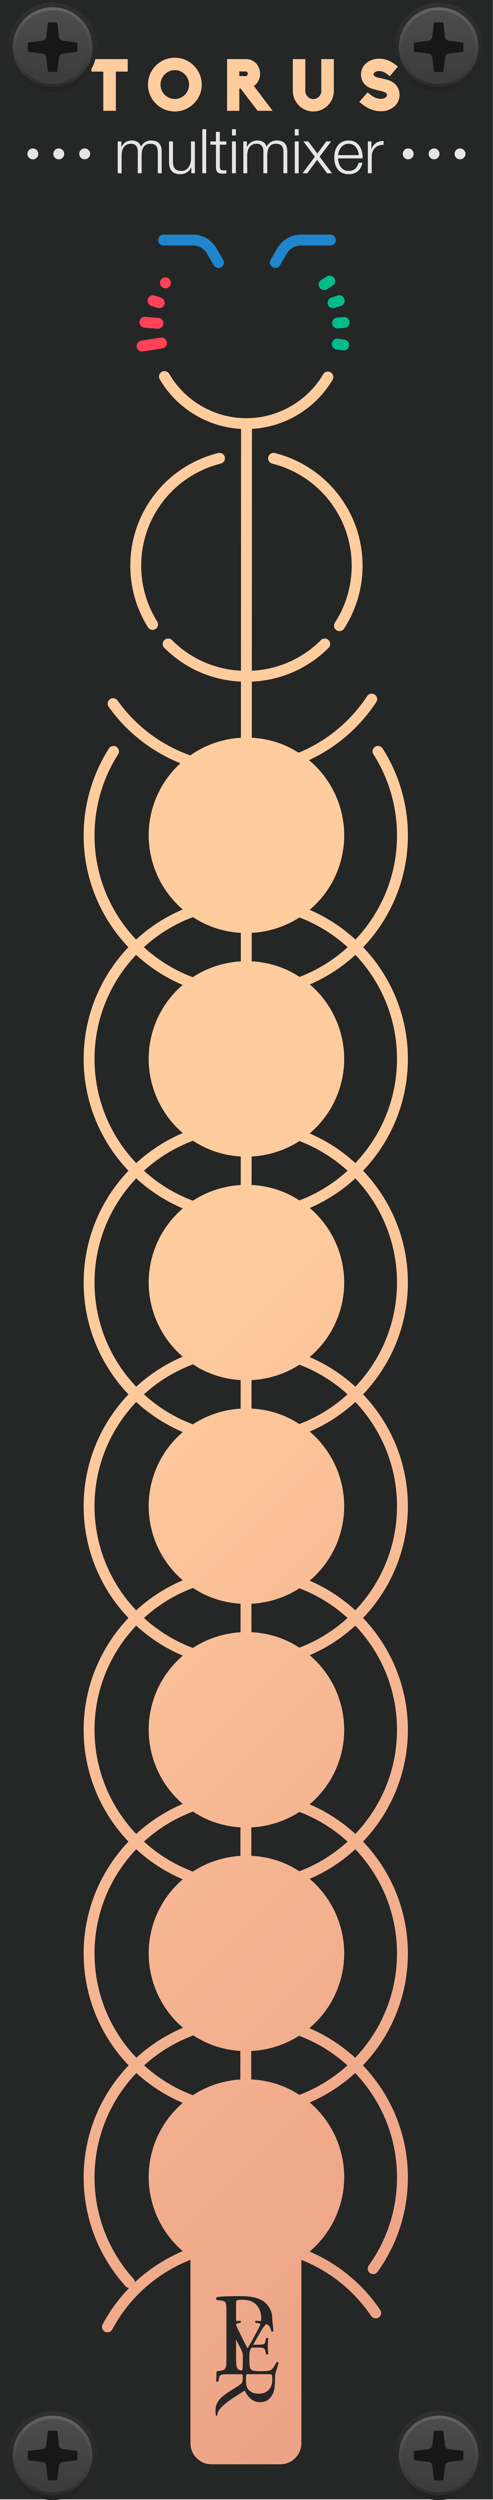 <?xml version="1.0" encoding="UTF-8" standalone="no"?>
<!-- Generator: Adobe Illustrator 25.2.3, SVG Export Plug-In . SVG Version: 6.00 Build 0)  -->

<svg
   xmlns:dc="http://purl.org/dc/elements/1.1/"
   xmlns:cc="http://creativecommons.org/ns#"
   xmlns:rdf="http://www.w3.org/1999/02/22-rdf-syntax-ns#"
   xmlns:svg="http://www.w3.org/2000/svg"
   xmlns="http://www.w3.org/2000/svg"
   xmlns:sodipodi="http://sodipodi.sourceforge.net/DTD/sodipodi-0.dtd"
   xmlns:inkscape="http://www.inkscape.org/namespaces/inkscape"
   version="1.0"
   id="Layer_1"
   inkscape:version="0.92.3 (2405546, 2018-03-11)"
   x="0px"
   y="0px"
   width="75"
   height="380"
   viewBox="0 0 75 380"
   enable-background="new 0 0 72 364.252"
   xml:space="preserve"
   sodipodi:docname="Torus-DM.svg"><defs
   id="defs210" />
<sodipodi:namedview
   bordercolor="#666666"
   borderopacity="1"
   fit-margin-bottom="0"
   fit-margin-left="0"
   fit-margin-right="0"
   fit-margin-top="0"
   gridtolerance="10"
   guidetolerance="10"
   id="namedview219"
   inkscape:current-layer="Layer_1"
   inkscape:cx="-345.71989"
   inkscape:cy="190.27638"
   inkscape:document-units="mm"
   inkscape:pageopacity="0"
   inkscape:pageshadow="2"
   inkscape:window-height="1017"
   inkscape:window-maximized="1"
   inkscape:window-width="1920"
   inkscape:window-x="-8"
   inkscape:window-y="-8"
   inkscape:zoom="0.62105263"
   objecttolerance="10"
   pagecolor="#ffffff"
   showgrid="false"
   units="mm">
	</sodipodi:namedview>
<g
   id="bg"
   transform="matrix(1.333,0,0,1.333,-1.6e-4,-0.096)">
	
		<linearGradient
   id="rect11_1_"
   gradientUnits="userSpaceOnUse"
   x1="-49.34"
   y1="429.973"
   x2="172.633"
   y2="651.946"
   gradientTransform="matrix(0.96,0,0,0.96,-8.154,-352.588)">
		<stop
   offset="0.385"
   style="stop-color:#FFCC9E"
   id="stop3" />
		<stop
   offset="0.621"
   style="stop-color:#F1AD8C"
   id="stop5" />
		<stop
   offset="0.857"
   style="stop-color:#E6947E"
   id="stop7" />
		<stop
   offset="1"
   style="stop-color:#E28B79"
   id="stop9" />
	</linearGradient>
	<rect
   id="rect11"
   x="1.896"
   y="2.774"
   width="51.647"
   height="281.314"
   style="fill:url(#rect11_1_)" />
	<g
   id="g65">
		<path
   id="path13"
   inkscape:connector-curvature="0"
   d="m 22.022,181.15 c -2.084,0.779 -3.98,1.949 -5.595,3.422 1.613,1.471 3.505,2.64 5.587,3.419 1.617,-1.057 3.495,-1.673 5.438,-1.792 l 0.002,-3.252 c -1.217,-0.073 -2.441,-0.337 -3.63,-0.834 -0.642,-0.268 -1.239,-0.596 -1.802,-0.963 z"
   style="fill:#252626" />
		<path
   id="path15"
   inkscape:connector-curvature="0"
   d="m 22.022,206.65 c -2.084,0.779 -3.98,1.949 -5.595,3.422 1.613,1.471 3.505,2.64 5.587,3.419 1.614,-1.055 3.488,-1.671 5.427,-1.792 l 0.001,-3.253 c -1.213,-0.074 -2.434,-0.338 -3.619,-0.833 -0.642,-0.268 -1.239,-0.596 -1.802,-0.963 z"
   style="fill:#252626" />
		<path
   id="path17"
   inkscape:connector-curvature="0"
   d="m 22.06,232.173 c -2.091,0.776 -3.992,1.944 -5.613,3.418 1.608,1.462 3.494,2.624 5.566,3.399 1.611,-1.053 3.481,-1.669 5.416,-1.791 l 0.002,-3.254 c -1.209,-0.075 -2.427,-0.339 -3.608,-0.833 -0.627,-0.262 -1.211,-0.583 -1.763,-0.94 h -3e-5 z"
   style="fill:#252626" />
		<path
   id="path19"
   inkscape:connector-curvature="0"
   d="m 22.022,155.65 c -2.084,0.779 -3.98,1.949 -5.595,3.422 1.613,1.471 3.505,2.64 5.587,3.419 1.62,-1.059 3.502,-1.675 5.449,-1.793 l 0.002,-3.251 c -1.22,-0.072 -2.449,-0.336 -3.641,-0.834 -0.642,-0.268 -1.239,-0.596 -1.802,-0.963 z"
   style="fill:#252626" />
		<path
   id="path21"
   inkscape:connector-curvature="0"
   d="m 20.86,239.87 c -1.961,-0.83 -3.75,-1.99 -5.298,-3.408 -2.955,3.099 -4.774,7.289 -4.774,11.898 0,4.294 1.588,8.41 4.471,11.591 0.094,0.104 0.136,0.232 0.148,0.362 1.596,-1.494 3.439,-2.691 5.446,-3.538 -3.565,-3.065 -4.931,-8.183 -3.019,-12.756 0.694,-1.659 1.749,-3.053 3.026,-4.15 z"
   style="fill:#252626" />
		<path
   id="path23"
   inkscape:connector-curvature="0"
   d="m 22.022,130.15 c -2.084,0.779 -3.98,1.949 -5.595,3.422 1.613,1.471 3.505,2.64 5.587,3.419 1.624,-1.061 3.509,-1.678 5.46,-1.793 l 0.002,-3.25 c -1.224,-0.071 -2.456,-0.335 -3.652,-0.835 -0.642,-0.268 -1.239,-0.596 -1.802,-0.963 h -4e-5 z"
   style="fill:#252626" />
		<path
   id="path25"
   inkscape:connector-curvature="0"
   d="m 20.854,180.276 c -3.565,-3.065 -4.931,-8.184 -3.02,-12.756 0.694,-1.659 1.749,-3.053 3.026,-4.15 -1.97,-0.833 -3.765,-2 -5.317,-3.426 -2.943,3.097 -4.755,7.278 -4.755,11.878 0,4.6 1.812,8.781 4.755,11.878 1.551,-1.425 3.344,-2.59 5.311,-3.424 z"
   style="fill:#252626" />
		<path
   id="path27"
   inkscape:connector-curvature="0"
   d="m 19.95,11.359 c 0.904,0 1.625,-0.738 1.625,-1.633 0,-0.903 -0.721,-1.657 -1.625,-1.657 -0.902,0 -1.632,0.754 -1.632,1.657 0,0.895 0.729,1.633 1.632,1.633 z"
   style="fill:#252626" />
		<path
   id="path29"
   inkscape:connector-curvature="0"
   d="m 20.883,231.303 c -3.587,-3.062 -4.966,-8.198 -3.049,-12.783 0.694,-1.659 1.749,-3.053 3.026,-4.15 -1.97,-0.833 -3.765,-2 -5.317,-3.426 -2.943,3.097 -4.755,7.278 -4.755,11.878 0,4.61 1.82,8.799 4.774,11.898 1.554,-1.424 3.351,-2.586 5.32,-3.417 z"
   style="fill:#252626" />
		<path
   id="path31"
   inkscape:connector-curvature="0"
   d="m 20.854,154.776 c -3.565,-3.065 -4.931,-8.184 -3.02,-12.756 0.694,-1.659 1.749,-3.053 3.026,-4.15 -1.97,-0.833 -3.765,-2 -5.317,-3.426 -2.943,3.097 -4.755,7.278 -4.755,11.878 0,4.6 1.812,8.781 4.755,11.878 1.551,-1.425 3.344,-2.59 5.311,-3.424 z"
   style="fill:#252626" />
		<path
   id="path33"
   inkscape:connector-curvature="0"
   d="m 28.275,8.484 c 0,-0.116 -0.082,-0.265 -0.198,-0.265 H 27.314 v 0.53 h 0.763 c 0.116,10e-6 0.198,-0.149 0.198,-0.265 z"
   style="fill:#252626" />
		<path
   id="path35"
   inkscape:connector-curvature="0"
   d="m 22.022,104.65 c -2.089,0.781 -3.988,1.954 -5.605,3.432 1.61,1.471 3.499,2.64 5.577,3.421 1.631,-1.071 3.528,-1.691 5.491,-1.806 l 0.001,-3.249 c -1.228,-0.07 -2.464,-0.334 -3.663,-0.835 -0.642,-0.268 -1.239,-0.596 -1.802,-0.963 z"
   style="fill:#252626" />
		<path
   id="path37"
   inkscape:connector-curvature="0"
   d="m 20.854,205.776 c -3.565,-3.065 -4.931,-8.184 -3.02,-12.756 0.694,-1.659 1.749,-3.053 3.026,-4.15 -1.97,-0.833 -3.765,-2 -5.317,-3.426 -2.943,3.097 -4.755,7.278 -4.755,11.878 0,4.6 1.812,8.781 4.755,11.878 1.551,-1.425 3.344,-2.59 5.311,-3.424 z"
   style="fill:#252626" />
		<path
   id="path39"
   inkscape:connector-curvature="0"
   d="m 20.854,129.276 c -3.565,-3.065 -4.931,-8.184 -3.02,-12.756 0.691,-1.653 1.74,-3.042 3.011,-4.136 -1.968,-0.835 -3.761,-2.002 -5.312,-3.429 -2.937,3.096 -4.745,7.273 -4.745,11.868 0,4.6 1.812,8.781 4.755,11.878 1.551,-1.425 3.344,-2.59 5.311,-3.424 z"
   style="fill:#252626" />
		<path
   id="path41"
   inkscape:connector-curvature="0"
   d="m 35.346,137.821 c 3.604,3.06 4.991,8.208 3.071,12.803 -0.703,1.682 -1.777,3.093 -3.078,4.196 1.929,0.83 3.689,1.979 5.214,3.38 2.943,-3.097 4.755,-7.278 4.755,-11.878 0,-4.6 -1.812,-8.781 -4.755,-11.878 -1.523,1.399 -3.281,2.547 -5.206,3.377 z"
   style="fill:#252626" />
		<path
   id="path43"
   inkscape:connector-curvature="0"
   d="m 35.346,163.321 c 3.604,3.06 4.991,8.208 3.071,12.803 -0.703,1.682 -1.777,3.093 -3.078,4.196 1.929,0.83 3.689,1.979 5.214,3.38 2.943,-3.097 4.755,-7.278 4.755,-11.878 0,-4.6 -1.812,-8.781 -4.755,-11.878 -1.523,1.399 -3.281,2.547 -5.206,3.377 z"
   style="fill:#252626" />
		<path
   id="path45"
   inkscape:connector-curvature="0"
   d="m 35.346,188.821 c 3.604,3.06 4.991,8.208 3.071,12.803 -0.703,1.682 -1.777,3.093 -3.078,4.196 1.929,0.83 3.689,1.979 5.214,3.38 2.943,-3.097 4.755,-7.278 4.755,-11.878 0,-4.6 -1.812,-8.781 -4.755,-11.878 -1.523,1.399 -3.281,2.547 -5.206,3.377 z"
   style="fill:#252626" />
		<path
   id="path47"
   inkscape:connector-curvature="0"
   d="m 35.36,112.334 c 3.593,3.061 4.974,8.201 3.056,12.79 -0.703,1.682 -1.777,3.093 -3.078,4.196 1.929,0.83 3.689,1.979 5.214,3.38 2.943,-3.097 4.755,-7.278 4.755,-11.878 0,-4.594 -1.808,-8.772 -4.745,-11.868 -1.522,1.4 -3.278,2.548 -5.202,3.38 z"
   style="fill:#252626" />
		<path
   id="path49"
   inkscape:connector-curvature="0"
   d="m 1.2e-4,0.072 v 285 h 56.25 v -285 z m 43.361,10.351 c -0.166,-0.033 -0.977,-0.207 -1.31,-0.406 -0.562,-0.331 -0.853,-0.836 -0.853,-1.466 0,-0.348 0.116,-0.68 0.306,-0.961 0.19,-0.265 0.456,-0.472 0.762,-0.613 l -0.007,0.008 c 0.315,-0.149 0.671,-0.223 1.011,-0.223 0.141,0 0.272,0.008 0.439,0.033 0.53,0.091 1.018,0.306 1.698,0.87 L 44.496,8.757 C 43.882,8.252 43.567,8.177 43.253,8.177 c -0.157,0 -0.281,0.033 -0.381,0.083 -0.157,0.067 -0.24,0.182 -0.24,0.29 0,0.224 0.299,0.332 0.779,0.431 0.05,0.017 0.107,0.017 0.166,0.034 0.324,0.074 0.804,0.174 1.119,0.356 h -0.009 c 0.596,0.332 0.911,0.853 0.911,1.5 0,0.381 -0.1,0.737 -0.315,1.036 -0.19,0.273 -0.472,0.472 -0.787,0.629 -0.331,0.174 -0.671,0.224 -1.044,0.224 -0.199,0 -0.415,-0.025 -0.596,-0.067 -0.596,-0.124 -1.144,-0.398 -1.847,-1.002 l 0.943,-1.085 c 0.523,0.456 0.829,0.629 1.194,0.696 0.107,0.025 0.215,0.041 0.315,0.041 0.166,0 0.315,-0.033 0.431,-0.091 0.1,-0.05 0.274,-0.157 0.274,-0.381 0,-0.232 -0.432,-0.373 -0.804,-0.448 h 2e-5 z M 31.067,52.939 c -0.333,-0.084 -0.535,-0.422 -0.451,-0.754 0.085,-0.333 0.427,-0.532 0.754,-0.451 5.893,1.487 10.009,6.766 10.009,12.839 0,2.561 -0.731,5.045 -2.115,7.185 -0.119,0.184 -0.319,0.283 -0.522,0.283 -0.116,0 -0.232,-0.032 -0.337,-0.1 -0.288,-0.186 -0.371,-0.571 -0.184,-0.859 1.252,-1.938 1.915,-4.189 1.915,-6.51 1e-5,-5.503 -3.729,-10.286 -9.07,-11.633 z M 33.419,6.81 h 1.425 v 3.629 c 0,0.514 0.415,0.928 0.911,0.928 0.505,0 0.911,-0.414 0.911,-0.928 V 6.81 h 1.434 v 3.629 c 0,1.293 -1.052,2.345 -2.345,2.345 -1.283,0 -2.336,-1.052 -2.336,-2.345 z m -7.506,0 h 2.164 c 0.431,0 0.836,0.174 1.135,0.472 0.297,0.307 0.472,0.771 0.472,1.202 0,0.563 -0.274,1.11 -0.712,1.392 l 2.146,2.834 h -1.715 l -1.956,-2.552 h -0.133 v 2.552 h -1.4 c 0,0 0,-5.9 -10e-6,-5.9 z M 19.95,6.653 c 1.683,0 3.075,1.375 3.075,3.073 0,1.682 -1.392,3.058 -3.075,3.058 -1.69,0 -3.064,-1.375 -3.064,-3.058 10e-6,-1.698 1.374,-3.073 3.064,-3.073 z m 4.948,45.076 c 0.329,-0.08 0.67,0.119 0.754,0.452 0.084,0.333 -0.119,0.67 -0.452,0.754 -5.35,1.341 -9.086,6.127 -9.086,11.637 0,2.265 0.633,4.469 1.83,6.376 0.183,0.291 0.095,0.674 -0.196,0.856 -0.103,0.064 -0.217,0.095 -0.33,0.095 -0.207,0 -0.409,-0.103 -0.527,-0.291 -1.322,-2.104 -2.02,-4.537 -2.02,-7.036 -2e-5,-6.082 4.123,-11.363 10.027,-12.843 z M 10.439,6.81 h 4.135 V 8.235 h -1.351 v 4.474 H 11.789 V 8.235 H 10.439 c 0,0 0,-1.425 0,-1.425 z m 36.111,114.012 c 0,4.939 -1.949,9.429 -5.114,12.75 3.165,3.321 5.114,7.811 5.114,12.75 0,4.939 -1.949,9.429 -5.114,12.75 3.165,3.321 5.114,7.811 5.114,12.75 0,4.939 -1.949,9.429 -5.114,12.75 3.165,3.321 5.114,7.811 5.114,12.75 0,4.939 -1.949,9.429 -5.114,12.75 3.165,3.321 5.114,7.811 5.114,12.75 0,4.949 -1.957,9.446 -5.132,12.769 3.176,3.323 5.132,7.821 5.132,12.769 0,3.895 -1.196,7.621 -3.459,10.775 -0.199,0.278 -0.587,0.344 -0.867,0.142 -0.278,-0.2 -0.342,-0.588 -0.142,-0.867 2.111,-2.941 3.226,-6.417 3.226,-10.05 0,-4.61 -1.82,-8.799 -4.774,-11.898 -1.518,1.391 -3.27,2.532 -5.187,3.358 3.604,3.06 4.991,8.208 3.071,12.803 -0.704,1.683 -1.778,3.095 -3.081,4.199 3.219,1.38 6.031,3.66 8.054,6.655 0.192,0.284 0.117,0.671 -0.167,0.863 -0.286,0.193 -0.671,0.117 -0.863,-0.167 -1.982,-2.934 -4.774,-5.137 -7.966,-6.399 V 278.674 c 0,1.329 -1.077,2.406 -2.405,2.406 h -7.85 c -1.329,0 -2.406,-1.077 -2.406,-2.406 v -20.909 c -3.758,1.476 -6.947,4.244 -8.92,7.938 -0.111,0.209 -0.327,0.328 -0.549,0.328 -0.099,0 -0.198,-0.023 -0.292,-0.073 -0.302,-0.161 -0.417,-0.538 -0.255,-0.841 0.821,-1.537 1.84,-2.924 3.013,-4.141 -0.145,-0.016 -0.286,-0.073 -0.392,-0.189 -3.091,-3.409 -4.793,-7.822 -4.793,-12.426 0,-4.949 1.957,-9.446 5.132,-12.769 -3.176,-3.323 -5.132,-7.821 -5.132,-12.769 0,-4.939 1.949,-9.429 5.114,-12.75 -3.165,-3.321 -5.114,-7.811 -5.114,-12.75 0,-4.939 1.949,-9.429 5.114,-12.75 -3.165,-3.321 -5.114,-7.811 -5.114,-12.75 0,-4.939 1.949,-9.429 5.114,-12.75 -3.165,-3.321 -5.114,-7.811 -5.114,-12.75 0,-4.939 1.949,-9.429 5.114,-12.75 -3.165,-3.321 -5.114,-7.811 -5.114,-12.75 0,-4.934 1.945,-9.42 5.104,-12.74 -3.159,-3.32 -5.104,-7.806 -5.104,-12.74 0,-3.529 0.997,-6.96 2.884,-9.924 0.185,-0.289 0.568,-0.373 0.858,-0.19 0.289,0.185 0.374,0.568 0.19,0.858 -1.76,2.763 -2.69,5.965 -2.69,9.256 0,4.594 1.808,8.772 4.745,11.868 1.553,-1.429 3.349,-2.598 5.32,-3.433 -3.565,-3.065 -4.931,-8.184 -3.02,-12.756 0.644,-1.541 1.602,-2.852 2.757,-3.911 -3.245,-1.307 -6.108,-3.516 -8.188,-6.439 -0.199,-0.28 -0.134,-0.668 0.146,-0.866 0.279,-0.199 0.668,-0.133 0.866,0.146 2.08,2.923 4.999,5.084 8.297,6.259 1.697,-1.192 3.701,-1.892 5.784,-2.012 l 0.003,-6.4 c -3.304,-0.153 -6.391,-1.497 -8.746,-3.851 -0.242,-0.242 -0.242,-0.636 0,-0.879 0.243,-0.242 0.636,-0.243 0.879,0 2.12,2.12 4.896,3.336 7.868,3.488 l 0.012,-27.575 c -3.822,-0.203 -7.338,-2.33 -9.279,-5.658 -0.173,-0.296 -0.073,-0.677 0.224,-0.85 0.296,-0.172 0.677,-0.073 0.85,0.224 1.82,3.122 5.194,5.062 8.804,5.062 3.587,0 6.949,-1.92 8.777,-5.013 0.174,-0.295 0.554,-0.393 0.851,-0.218 0.295,0.174 0.393,0.555 0.218,0.851 -1.94,3.283 -5.424,5.385 -9.203,5.601 l -0.012,27.577 c 2.976,-0.15 5.755,-1.366 7.878,-3.489 0.243,-0.242 0.636,-0.242 0.879,0 0.242,0.243 0.242,0.636 0,0.879 -2.358,2.357 -5.45,3.701 -8.757,3.852 l -0.003,6.398 c 1.236,0.068 2.481,0.331 3.689,0.836 0.586,0.245 1.132,0.544 1.652,0.872 3.146,-1.299 5.885,-3.515 7.824,-6.454 0.189,-0.286 0.573,-0.365 0.861,-0.177 0.286,0.189 0.365,0.574 0.177,0.861 -1.933,2.928 -4.603,5.193 -7.678,6.615 3.667,3.051 5.09,8.244 3.155,12.875 -0.703,1.682 -1.777,3.093 -3.078,4.196 1.933,0.832 3.696,1.984 5.224,3.39 2.937,-3.096 4.745,-7.273 4.745,-11.868 0,-3.292 -0.93,-6.494 -2.69,-9.256 -0.184,-0.29 -0.099,-0.674 0.19,-0.858 0.291,-0.182 0.675,-0.099 0.858,0.19 1.887,2.963 2.884,6.395 2.884,9.924 0,4.934 -1.945,9.42 -5.104,12.74 3.159,3.32 5.104,7.806 5.104,12.74 z"
   style="fill:#252626" />
		<path
   id="path51"
   inkscape:connector-curvature="0"
   d="m 34.187,111.469 c 2.044,-0.781 3.904,-1.936 5.491,-3.387 -1.591,-1.454 -3.455,-2.611 -5.504,-3.392 -1.623,1.046 -3.502,1.652 -5.446,1.759 l -0.001,3.245 c 1.24,0.067 2.489,0.33 3.7,0.837 0.626,0.262 1.209,0.582 1.76,0.938 z"
   style="fill:#252626" />
		<path
   id="path53"
   inkscape:connector-curvature="0"
   d="m 34.167,136.957 c 2.047,-0.779 3.91,-1.934 5.5,-3.385 -1.589,-1.449 -3.449,-2.603 -5.494,-3.382 -1.626,1.048 -3.509,1.655 -5.457,1.76 l -0.002,3.244 c 1.243,0.066 2.496,0.329 3.711,0.837 0.619,0.259 1.195,0.575 1.74,0.926 z"
   style="fill:#252626" />
		<path
   id="path55"
   inkscape:connector-curvature="0"
   d="m 35.346,214.321 c 3.604,3.06 4.991,8.208 3.071,12.803 -0.709,1.695 -1.792,3.115 -3.107,4.222 1.932,0.828 3.695,1.975 5.223,3.375 2.955,-3.099 4.774,-7.289 4.774,-11.898 0,-4.6 -1.812,-8.781 -4.755,-11.878 -1.523,1.399 -3.281,2.547 -5.206,3.377 z"
   style="fill:#252626" />
		<path
   id="path57"
   inkscape:connector-curvature="0"
   d="m 34.167,187.957 c 2.047,-0.779 3.91,-1.934 5.5,-3.385 -1.589,-1.449 -3.449,-2.603 -5.494,-3.382 -1.633,1.052 -3.524,1.659 -5.479,1.761 l -0.002,3.242 c 1.251,0.064 2.511,0.327 3.733,0.838 0.619,0.259 1.195,0.575 1.74,0.926 h 4e-5 z"
   style="fill:#252626" />
		<path
   id="path59"
   inkscape:connector-curvature="0"
   d="m 34.167,162.457 c 2.047,-0.779 3.91,-1.934 5.5,-3.385 -1.589,-1.449 -3.449,-2.603 -5.494,-3.382 -1.629,1.05 -3.517,1.657 -5.468,1.761 l -0.002,3.243 c 1.247,0.065 2.504,0.328 3.722,0.838 0.619,0.259 1.195,0.575 1.74,0.926 z"
   style="fill:#252626" />
		<path
   id="path61"
   inkscape:connector-curvature="0"
   d="m 34.167,213.457 c 2.047,-0.779 3.91,-1.934 5.5,-3.385 -1.589,-1.449 -3.449,-2.603 -5.494,-3.382 -1.635,1.054 -3.531,1.662 -5.49,1.762 l -0.001,3.241 c 1.254,0.063 2.519,0.326 3.744,0.839 0.619,0.259 1.195,0.575 1.74,0.926 v 0 z"
   style="fill:#252626" />
		<path
   id="path63"
   inkscape:connector-curvature="0"
   d="m 28.673,233.952 -0.001,3.24 c 1.258,0.061 2.526,0.325 3.755,0.839 0.619,0.259 1.195,0.575 1.74,0.926 2.038,-0.776 3.894,-1.924 5.48,-3.365 -1.594,-1.45 -3.462,-2.603 -5.513,-3.378 -1.63,1.041 -3.514,1.642 -5.462,1.739 h -5e-5 z"
   style="fill:#252626" />
	</g>
	<g
   id="g69">
		<path
   id="path67"
   inkscape:connector-curvature="0"
   d="m 30.948,272.159 c -0.086,0.198 -0.199,0.361 -0.341,0.489 -0.142,0.128 -0.303,0.224 -0.484,0.287 -0.181,0.063 -0.371,0.094 -0.568,0.094 -0.336,0 -0.598,-0.049 -0.786,-0.148 -0.188,-0.099 -0.335,-0.214 -0.44,-0.346 -0.112,-0.145 -0.183,-0.306 -0.213,-0.484 -0.03,-0.178 -0.045,-0.356 -0.045,-0.534 0,-0.251 0.005,-0.423 0.015,-0.519 0.01,-0.096 0.021,-0.15 0.035,-0.163 0.026,-0.02 0.135,-0.03 0.326,-0.03 h 2.313 c 0.066,0 0.12,0.005 0.163,0.015 0.043,0.01 0.076,0.036 0.099,0.079 0.023,0.043 0.038,0.107 0.045,0.193 0.006,0.086 0.01,0.204 0.01,0.356 0,0.277 -0.043,0.514 -0.129,0.712 m -3.993,-9.616 c 0.009,-0.062 0.036,-0.111 0.08,-0.147 0.045,-0.035 0.116,-0.058 0.214,-0.067 0.098,-0.009 0.236,-0.013 0.414,-0.013 0.695,0 1.228,0.194 1.597,0.581 0.37,0.388 0.555,0.907 0.555,1.557 0,0.062 -0.013,0.194 -0.021,0.286 -0.051,-6.7e-4 -0.102,-0.002 -0.154,-0.002 -0.14,-0.003 -0.293,-0.011 -0.457,-0.023 -0.037,0.018 -0.056,0.053 -0.059,0.105 -0.003,0.052 0.011,0.093 0.041,0.124 l 0.164,0.018 c 0.11,0.012 0.201,0.032 0.274,0.059 0.073,0.027 0.11,0.057 0.11,0.087 0,0.03 -0.018,0.087 -0.055,0.169 -0.037,0.082 -0.085,0.181 -0.146,0.297 -0.061,0.116 -0.127,0.239 -0.197,0.37 -0.07,0.131 -0.136,0.255 -0.197,0.37 -0.14,0.268 -0.283,0.532 -0.43,0.791 -0.146,0.259 -0.289,0.511 -0.43,0.754 -0.177,-0.317 -0.351,-0.649 -0.521,-0.996 -0.171,-0.347 -0.341,-0.692 -0.512,-1.033 -0.012,-0.024 -0.033,-0.07 -0.064,-0.137 -0.031,-0.067 -0.063,-0.138 -0.096,-0.215 -0.034,-0.076 -0.063,-0.148 -0.087,-0.215 -0.024,-0.067 -0.036,-0.113 -0.036,-0.137 0,-0.037 0.024,-0.066 0.073,-0.087 0.049,-0.021 0.152,-0.047 0.311,-0.078 l 0.119,-0.018 c 0.03,-0.03 0.044,-0.073 0.041,-0.128 -0.003,-0.055 -0.026,-0.088 -0.068,-0.1 -0.13,0.01 -0.289,0.018 -0.478,0.022 v -1.94 c 2e-5,-0.107 0.004,-0.192 0.013,-0.254 m 0.757,6.844 c 0,0.244 -0.003,0.439 -0.009,0.585 -0.006,0.146 -0.027,0.261 -0.064,0.343 -0.013,0.029 -0.029,0.056 -0.046,0.078 -3.5e-4,1.8e-4 -9e-4,5.5e-4 -0.001,7e-4 -0.106,-0.02 -0.196,-0.044 -0.269,-0.071 -0.12,-0.044 -0.207,-0.125 -0.261,-0.241 -0.053,-0.116 -0.087,-0.278 -0.1,-0.488 -0.013,-0.209 -0.02,-0.488 -0.02,-0.835 v -1.903 l 0.478,0.931 c 0.067,0.128 0.12,0.236 0.16,0.325 0.04,0.088 0.068,0.171 0.087,0.247 0.018,0.076 0.03,0.157 0.037,0.242 0.006,0.085 0.009,0.192 0.009,0.32 v 0.466 h 1e-5 z m 3.773,1.131 c 0.04,-0.11 0.079,-0.227 0.119,-0.352 0.04,-0.125 0.076,-0.247 0.11,-0.366 0.033,-0.119 0.059,-0.218 0.078,-0.297 -0.018,-0.042 -0.053,-0.07 -0.105,-0.082 -0.052,-0.012 -0.093,-0.006 -0.124,0.018 -0.122,0.238 -0.239,0.433 -0.352,0.585 -0.113,0.153 -0.212,0.253 -0.297,0.302 -0.049,0.024 -0.105,0.046 -0.169,0.064 -0.064,0.018 -0.14,0.032 -0.229,0.041 -0.088,0.009 -0.195,0.017 -0.32,0.023 -0.125,0.006 -0.276,0.009 -0.453,0.009 -0.201,0 -0.367,-0.006 -0.498,-0.018 -0.131,-0.012 -0.236,-0.027 -0.315,-0.046 -0.079,-0.018 -0.142,-0.04 -0.187,-0.064 -0.046,-0.024 -0.081,-0.052 -0.105,-0.082 -0.073,-0.079 -0.12,-0.197 -0.142,-0.352 -0.021,-0.156 -0.032,-0.355 -0.032,-0.599 v -0.603 c 0.001,-0.084 0.004,-0.157 0.007,-0.221 0.006,-0.113 0.023,-0.218 0.05,-0.315 0.027,-0.098 0.07,-0.201 0.128,-0.311 0.014,-0.026 0.029,-0.054 0.046,-0.084 0.022,-7e-4 0.045,-7.6e-4 0.07,-7.6e-4 h 0.53 c 0.177,0 0.321,0.003 0.434,0.009 0.113,0.006 0.203,0.018 0.27,0.036 0.091,0.024 0.157,0.067 0.197,0.128 0.04,0.061 0.068,0.134 0.087,0.219 l 0.082,0.357 c 0.024,0.031 0.065,0.044 0.123,0.041 0.058,-0.003 0.096,-0.02 0.114,-0.05 0,-0.104 -0.006,-0.235 -0.018,-0.393 -0.012,-0.159 -0.018,-0.32 -0.018,-0.485 0,-0.177 0.006,-0.347 0.018,-0.512 0.012,-0.165 0.018,-0.302 0.018,-0.412 -0.018,-0.03 -0.056,-0.047 -0.114,-0.05 -0.058,-0.003 -0.099,0.011 -0.123,0.041 l -0.073,0.374 c -0.024,0.116 -0.053,0.194 -0.087,0.233 -0.034,0.04 -0.078,0.069 -0.133,0.087 -0.055,0.018 -0.15,0.032 -0.283,0.041 -0.134,0.009 -0.299,0.014 -0.494,0.014 H 28.883 c 0.003,-0.005 0.006,-0.01 0.009,-0.015 l 0.576,-0.996 c 0.116,-0.195 0.221,-0.376 0.316,-0.544 0.094,-0.168 0.187,-0.315 0.279,-0.443 0.092,-0.128 0.186,-0.232 0.283,-0.311 0.02,-0.016 0.041,-0.031 0.062,-0.045 0.062,0.025 0.116,0.054 0.163,0.088 0.076,0.055 0.138,0.119 0.187,0.192 0.049,0.073 0.088,0.155 0.119,0.247 0.03,0.091 0.064,0.192 0.1,0.302 0.024,0.031 0.064,0.043 0.119,0.037 0.055,-0.006 0.091,-0.024 0.11,-0.055 -0.012,-0.098 -0.023,-0.209 -0.032,-0.334 -0.009,-0.125 -0.02,-0.247 -0.032,-0.366 -0.012,-0.119 -0.028,-0.225 -0.041,-0.32 -0.032,-0.235 -0.025,-0.436 -0.025,-0.436 0,-0.463 -0.131,-0.868 -0.332,-1.207 -0.2,-0.339 -0.457,-0.606 -0.769,-0.802 -0.312,-0.196 -0.677,-0.334 -1.096,-0.414 -0.419,-0.08 -0.909,-0.12 -1.47,-0.12 -0.561,0 -1.054,0.007 -1.477,0.02 -0.423,0.013 -0.813,0.042 -1.17,0.087 -0.053,0.027 -0.082,0.078 -0.087,0.154 -0.005,0.076 0.015,0.136 0.06,0.181 l 0.481,0.053 c 0.151,0.018 0.269,0.047 0.354,0.087 0.084,0.04 0.147,0.113 0.187,0.22 0.04,0.107 0.065,0.25 0.074,0.428 0.009,0.178 0.013,0.41 0.013,0.695 v 4.933 c 0,0.347 -0.005,0.626 -0.013,0.835 -0.009,0.21 -0.04,0.372 -0.094,0.488 -0.053,0.116 -0.134,0.196 -0.241,0.241 -0.107,0.045 -0.259,0.08 -0.455,0.107 l -0.281,0.04 c -0.041,0.041 -0.059,0.096 -0.055,0.166 -3.5e-4,0.143 -0.002,0.188 -0.005,0.35 -0.003,0.185 -0.012,0.391 -0.025,0.619 0.014,0.034 0.052,0.054 0.116,0.06 0.064,0.007 0.109,-0.007 0.136,-0.04 l 0.03,-0.212 c 0.02,-0.148 0.047,-0.262 0.081,-0.342 0.034,-0.081 0.094,-0.141 0.181,-0.181 0.087,-0.04 0.21,-0.064 0.367,-0.071 0.158,-0.007 0.367,-0.01 0.629,-0.01 h 1.268 c 0.054,0 0.096,0.003 0.126,0.01 0.03,0.007 0.052,0.025 0.065,0.056 0.013,0.03 0.022,0.077 0.025,0.141 0.003,0.064 0.005,0.153 0.005,0.267 0,0.201 -0.025,0.352 -0.075,0.453 -0.05,0.101 -0.133,0.188 -0.247,0.262 -0.114,0.081 -0.24,0.164 -0.377,0.252 -0.138,0.087 -0.275,0.174 -0.413,0.262 -0.138,0.087 -0.27,0.171 -0.398,0.252 -0.128,0.08 -0.238,0.154 -0.332,0.221 -0.255,0.181 -0.465,0.351 -0.629,0.509 -0.164,0.158 -0.293,0.317 -0.387,0.478 -0.094,0.161 -0.159,0.33 -0.196,0.508 -0.037,0.178 -0.055,0.374 -0.055,0.589 0,0.195 0.017,0.342 0.05,0.443 0.02,0.027 0.045,0.039 0.076,0.035 0.03,-0.004 0.052,-0.019 0.065,-0.045 0.013,-0.134 0.045,-0.262 0.096,-0.382 0.05,-0.121 0.112,-0.225 0.186,-0.312 0.141,-0.175 0.3,-0.339 0.478,-0.493 0.178,-0.154 0.374,-0.312 0.589,-0.473 0.215,-0.161 0.456,-0.327 0.725,-0.498 0.268,-0.171 0.564,-0.358 0.886,-0.559 0.04,-0.027 0.082,-0.049 0.126,-0.066 0.043,-0.017 0.082,-0.012 0.116,0.015 0.047,0.127 0.117,0.263 0.211,0.408 0.094,0.144 0.21,0.28 0.347,0.408 0.138,0.127 0.299,0.233 0.483,0.317 0.185,0.084 0.398,0.126 0.639,0.126 0.356,0 0.648,-0.079 0.876,-0.237 0.228,-0.158 0.406,-0.357 0.534,-0.599 0.127,-0.235 0.21,-0.495 0.247,-0.78 0.037,-0.285 0.057,-0.586 0.055,-0.901 -0.003,-0.585 0.103,-0.957 0.103,-0.957"
   style="fill:#252626" />
	</g>
</g>
<g
   id="serigraphy"
   transform="matrix(1.333,0,0,1.333,-1.6e-4,-0.096)">
	<g
   id="g170">
		<g
   id="g112">
			<g
   id="g102">
				<path
   id="path100"
   inkscape:connector-curvature="0"
   d="m 3.75,18.244 c -0.083,0 -0.166,-0.022 -0.24,-0.052 C 3.435,18.162 3.368,18.117 3.308,18.057 3.195,17.945 3.128,17.787 3.128,17.622 c 0,-0.082 0.015,-0.165 0.045,-0.239 0.037,-0.075 0.083,-0.143 0.135,-0.203 0.06,-0.06 0.127,-0.105 0.202,-0.135 0.233,-0.097 0.502,-0.037 0.683,0.135 0.113,0.12 0.18,0.278 0.18,0.442 0,0.166 -0.067,0.323 -0.18,0.435 -0.12,0.12 -0.278,0.188 -0.442,0.188 z"
   style="fill:#e5e5e5" />
			</g>
			<g
   id="g106">
				<path
   id="path104"
   inkscape:connector-curvature="0"
   d="m 6.082,17.622 c 0,-0.345 0.286,-0.623 0.623,-0.623 v 0 c 0.345,0 0.623,0.278 0.623,0.623 v 0 c 0,0.338 -0.278,0.623 -0.623,0.623 v 0 c -0.337,0 -0.623,-0.285 -0.623,-0.623 z"
   style="fill:#e5e5e5" />
			</g>
			<g
   id="g110">
				<path
   id="path108"
   inkscape:connector-curvature="0"
   d="m 9.667,18.237 c -0.083,0 -0.165,-0.015 -0.24,-0.045 C 9.352,18.162 9.285,18.117 9.225,18.057 9.112,17.945 9.045,17.787 9.045,17.622 c 0,-0.165 0.067,-0.322 0.18,-0.442 0.06,-0.06 0.127,-0.105 0.202,-0.135 0.15,-0.06 0.323,-0.06 0.473,0 0.082,0.03 0.149,0.075 0.202,0.135 0.06,0.06 0.105,0.127 0.135,0.203 0.038,0.075 0.053,0.157 0.053,0.24 0,0.083 -0.015,0.157 -0.053,0.233 -0.03,0.075 -0.075,0.142 -0.135,0.202 -0.113,0.12 -0.27,0.18 -0.435,0.18 z"
   style="fill:#e5e5e5" />
			</g>
		</g>
		<g
   id="g126">
			<g
   id="g116">
				<path
   id="path114"
   inkscape:connector-curvature="0"
   d="m 46.582,18.244 c -0.082,0 -0.157,-0.022 -0.232,-0.052 -0.075,-0.03 -0.143,-0.075 -0.203,-0.135 -0.059,-0.06 -0.105,-0.127 -0.135,-0.202 -0.03,-0.075 -0.053,-0.15 -0.053,-0.233 0,-0.082 0.023,-0.165 0.053,-0.239 0.03,-0.075 0.075,-0.143 0.135,-0.203 0.053,-0.06 0.12,-0.105 0.196,-0.135 0.157,-0.06 0.33,-0.06 0.48,0 0.075,0.03 0.143,0.075 0.203,0.135 0.052,0.06 0.097,0.127 0.135,0.203 0.03,0.075 0.045,0.157 0.045,0.239 0,0.083 -0.015,0.157 -0.045,0.233 -0.03,0.075 -0.083,0.142 -0.135,0.202 -0.06,0.06 -0.128,0.105 -0.203,0.135 -0.075,0.03 -0.157,0.052 -0.24,0.052 z"
   style="fill:#e5e5e5" />
			</g>
			<g
   id="g120">
				<path
   id="path118"
   inkscape:connector-curvature="0"
   d="m 48.922,17.622 c 0,-0.345 0.278,-0.623 0.623,-0.623 v 0 c 0.338,0 0.615,0.278 0.615,0.623 v 0 c 0,0.338 -0.278,0.615 -0.615,0.615 v 0 c -0.345,10e-6 -0.623,-0.278 -0.623,-0.615 z"
   style="fill:#e5e5e5" />
			</g>
			<g
   id="g124">
				<path
   id="path122"
   inkscape:connector-curvature="0"
   d="m 52.5,18.244 c -0.166,0 -0.323,-0.067 -0.442,-0.188 -0.113,-0.112 -0.18,-0.27 -0.18,-0.435 0,-0.172 0.067,-0.33 0.18,-0.442 0.06,-0.06 0.127,-0.105 0.202,-0.135 0.157,-0.06 0.322,-0.06 0.48,0 0.075,0.03 0.143,0.075 0.196,0.135 0.12,0.113 0.188,0.278 0.188,0.442 0,0.083 -0.015,0.157 -0.045,0.233 -0.037,0.075 -0.082,0.142 -0.142,0.202 -0.053,0.06 -0.12,0.105 -0.196,0.135 -0.075,0.03 -0.157,0.052 -0.24,0.052 z"
   style="fill:#e5e5e5" />
			</g>
		</g>
		<g
   id="g168">
			<g
   id="g130">
				<path
   id="path128"
   inkscape:connector-curvature="0"
   d="m 13.434,16.199 h 0.409 v 0.612 h 0.021 c 0.233,-0.437 0.612,-0.719 1.189,-0.719 0.479,0 0.908,0.233 1.042,0.711 0.218,-0.478 0.675,-0.711 1.154,-0.711 0.795,0 1.204,0.415 1.204,1.274 v 2.463 h -0.444 v -2.442 c 0,-0.598 -0.226,-0.922 -0.858,-0.922 -0.768,0 -0.986,0.634 -0.986,1.309 v 2.055 h -0.442 v -2.463 c 0.006,-0.493 -0.198,-0.901 -0.76,-0.901 -0.768,0 -1.077,0.577 -1.084,1.337 v 2.027 h -0.444 v -3.631 z"
   style="fill:#e5e5e5" />
			</g>
			<g
   id="g134">
				<path
   id="path132"
   inkscape:connector-curvature="0"
   d="m 22.241,19.831 h -0.407 v -0.655 h -0.015 c -0.231,0.486 -0.71,0.76 -1.252,0.76 -0.916,0 -1.274,-0.535 -1.274,-1.379 v -2.358 h 0.444 v 2.364 c 0.021,0.655 0.267,1 0.971,1 0.76,0 1.091,-0.718 1.091,-1.457 v -1.907 h 0.442 z"
   style="fill:#e5e5e5" />
			</g>
			<g
   id="g138">
				<path
   id="path136"
   inkscape:connector-curvature="0"
   d="m 23.088,14.805 h 0.444 v 5.025 h -0.444 z"
   style="fill:#e5e5e5" />
			</g>
			<g
   id="g142">
				<path
   id="path140"
   inkscape:connector-curvature="0"
   d="m 25.087,16.199 h 0.74 v 0.373 h -0.74 v 2.449 c 0,0.289 0.042,0.458 0.36,0.478 0.126,0 0.253,-0.007 0.379,-0.021 v 0.379 c -0.133,0 -0.261,0.015 -0.394,0.015 -0.592,0 -0.795,-0.197 -0.788,-0.817 v -2.484 h -0.634 v -0.373 h 0.634 v -1.091 h 0.442 c 0,0 0,1.091 10e-6,1.091 z"
   style="fill:#e5e5e5" />
			</g>
			<g
   id="g146">
				<path
   id="path144"
   inkscape:connector-curvature="0"
   d="m 26.476,14.805 h 0.444 v 0.71 h -0.444 z m 0,1.394 h 0.444 v 3.631 h -0.444 z"
   style="fill:#e5e5e5" />
			</g>
			<g
   id="g150">
				<path
   id="path148"
   inkscape:connector-curvature="0"
   d="m 27.772,16.199 h 0.407 v 0.612 h 0.022 c 0.231,-0.437 0.612,-0.719 1.189,-0.719 0.478,0 0.907,0.233 1.042,0.711 0.218,-0.478 0.675,-0.711 1.154,-0.711 0.795,0 1.203,0.415 1.203,1.274 v 2.463 h -0.442 v -2.442 c 0,-0.598 -0.226,-0.922 -0.86,-0.922 -0.766,0 -0.984,0.634 -0.984,1.309 v 2.055 h -0.444 v -2.463 c 0.007,-0.493 -0.196,-0.901 -0.76,-0.901 -0.768,0 -1.077,0.577 -1.084,1.337 v 2.027 H 27.772 Z"
   style="fill:#e5e5e5" />
			</g>
			<g
   id="g154">
				<path
   id="path152"
   inkscape:connector-curvature="0"
   d="m 33.643,14.805 h 0.444 v 0.71 h -0.444 z m 0,1.394 h 0.444 v 3.631 h -0.444 z"
   style="fill:#e5e5e5" />
			</g>
			<g
   id="g158">
				<path
   id="path156"
   inkscape:connector-curvature="0"
   d="m 35.931,17.945 -1.301,-1.745 h 0.555 l 1.034,1.379 1.014,-1.379 h 0.557 l -1.31,1.738 1.415,1.893 h -0.562 L 36.192,18.303 35.073,19.831 h -0.548 z"
   style="fill:#e5e5e5" />
			</g>
			<g
   id="g162">
				<path
   id="path160"
   inkscape:connector-curvature="0"
   d="m 38.587,18.134 c 0.007,0.647 0.344,1.429 1.197,1.429 0.647,0 0.999,-0.38 1.14,-0.929 h 0.444 c -0.19,0.824 -0.669,1.302 -1.583,1.302 -1.154,0 -1.641,-0.887 -1.641,-1.921 0,-0.957 0.486,-1.922 1.641,-1.922 1.167,0 1.632,1.021 1.597,2.041 h -2.793 z m 2.351,-0.373 c -0.022,-0.669 -0.437,-1.295 -1.154,-1.295 -0.725,0 -1.126,0.634 -1.197,1.295 z"
   style="fill:#e5e5e5" />
			</g>
			<g
   id="g166">
				<path
   id="path164"
   inkscape:connector-curvature="0"
   d="m 41.981,16.199 h 0.409 v 0.851 h 0.013 c 0.226,-0.584 0.718,-0.929 1.373,-0.901 v 0.444 c -0.803,-0.042 -1.351,0.549 -1.351,1.302 v 1.936 h -0.444 c 10e-6,0 10e-6,-3.631 10e-6,-3.631 z"
   style="fill:#e5e5e5" />
			</g>
		</g>
	</g>
	<g
   id="g188">
		<g
   id="g174">
			<path
   id="path172"
   inkscape:connector-curvature="0"
   d="m 36.988,33.139 c -0.209,0 -0.414,-0.105 -0.531,-0.297 -0.179,-0.293 -0.086,-0.675 0.207,-0.854 l 0.64,-0.391 c 0.294,-0.177 0.675,-0.086 0.854,0.207 0.179,0.293 0.086,0.675 -0.207,0.854 l -0.64,0.391 c -0.101,0.062 -0.212,0.091 -0.323,0.091 z"
   style="fill:#00bc8b" />
		</g>
		<g
   id="g178">
			<path
   id="path176"
   inkscape:connector-curvature="0"
   d="m 38.006,35.219 c -0.261,0 -0.503,-0.166 -0.59,-0.426 -0.108,-0.326 0.069,-0.677 0.394,-0.785 l 0.712,-0.236 c 0.329,-0.11 0.677,0.069 0.785,0.394 0.108,0.326 -0.069,0.677 -0.394,0.785 l -0.712,0.236 c -0.065,0.022 -0.131,0.032 -0.196,0.032 z"
   style="fill:#00bc8b" />
		</g>
		<g
   id="g182">
			<path
   id="path180"
   inkscape:connector-curvature="0"
   d="m 38.527,37.529 c -0.32,0 -0.592,-0.246 -0.619,-0.571 -0.027,-0.342 0.227,-0.642 0.569,-0.67 l 0.748,-0.06 c 0.355,-0.034 0.642,0.227 0.669,0.568 0.028,0.342 -0.226,0.642 -0.568,0.669 l -0.748,0.062 c -0.018,7.3e-4 -0.034,0.002 -0.051,0.002 v -3e-5 z"
   style="fill:#00bc8b" />
		</g>
		<g
   id="g186">
			<path
   id="path184"
   inkscape:connector-curvature="0"
   d="m 39.231,40.041 c -0.032,0 -0.065,-0.002 -0.098,-0.007 l -0.74,-0.117 c -0.338,-0.053 -0.57,-0.372 -0.516,-0.711 0.054,-0.338 0.375,-0.568 0.711,-0.516 l 0.74,0.117 c 0.338,0.053 0.57,0.372 0.516,0.711 -0.048,0.305 -0.313,0.524 -0.613,0.524 v 2e-5 z"
   style="fill:#00bc8b" />
		</g>
	</g>
	<g
   id="g206">
		<g
   id="g192">
			<path
   id="path190"
   inkscape:connector-curvature="0"
   d="m 18.878,32.945 c -0.083,0 -0.165,-0.015 -0.24,-0.045 -0.075,-0.037 -0.142,-0.082 -0.202,-0.135 -0.113,-0.12 -0.18,-0.278 -0.18,-0.442 0,-0.165 0.067,-0.323 0.18,-0.442 0.172,-0.173 0.45,-0.226 0.683,-0.136 0.075,0.038 0.142,0.083 0.195,0.136 0.12,0.119 0.188,0.278 0.188,0.442 0,0.082 -0.015,0.165 -0.045,0.239 -0.037,0.075 -0.082,0.143 -0.142,0.203 -0.053,0.053 -0.12,0.097 -0.195,0.135 -0.075,0.03 -0.158,0.045 -0.24,0.045 z"
   style="fill:#ff4257" />
		</g>
		<g
   id="g196">
			<path
   id="path194"
   inkscape:connector-curvature="0"
   d="m 18.178,35.219 c -0.064,0 -0.13,-0.01 -0.196,-0.032 l -0.712,-0.236 c -0.325,-0.108 -0.502,-0.459 -0.394,-0.785 0.108,-0.325 0.456,-0.505 0.785,-0.394 l 0.712,0.236 c 0.325,0.108 0.502,0.459 0.394,0.785 -0.086,0.261 -0.329,0.426 -0.59,0.426 z"
   style="fill:#ff4257" />
		</g>
		<g
   id="g200">
			<path
   id="path198"
   inkscape:connector-curvature="0"
   d="m 18.031,37.56 c -0.017,0 -0.034,-7.3e-4 -0.051,-0.002 l -1.495,-0.122 c -0.342,-0.027 -0.596,-0.327 -0.568,-0.669 0.028,-0.341 0.312,-0.604 0.669,-0.568 l 1.495,0.122 c 0.342,0.027 0.596,0.327 0.568,0.669 -0.026,0.324 -0.298,0.571 -0.618,0.571 z"
   style="fill:#ff4257" />
		</g>
		<g
   id="g204">
			<path
   id="path202"
   inkscape:connector-curvature="0"
   d="m 16.212,40.158 c -0.3,0 -0.565,-0.218 -0.613,-0.524 -0.053,-0.339 0.178,-0.658 0.516,-0.711 l 2.222,-0.352 c 0.34,-0.051 0.658,0.179 0.711,0.516 0.053,0.339 -0.178,0.658 -0.516,0.711 l -2.222,0.352 c -0.033,0.005 -0.066,0.007 -0.098,0.007 z"
   style="fill:#ff4257" />
		</g>
	</g>
</g>
<g
   id="LEDS"
   transform="matrix(1.333,0,0,1.333,-1.6e-4,-0.096)">
	<g
   id="g211">
		<path
   id="path209"
   inkscape:connector-curvature="0"
   d="m 24.933,30.624 c -0.213,0 -0.421,-0.109 -0.537,-0.307 L 23.603,28.966 C 23.279,28.412 22.677,28.068 22.036,28.068 H 18.67 c -0.343,0 -0.621,-0.278 -0.621,-0.621 0,-0.343 0.278,-0.621 0.621,-0.621 h 3.365 c 1.081,0 2.092,0.579 2.64,1.512 l 0.793,1.351 c 0.174,0.296 0.074,0.676 -0.222,0.85 -0.098,0.058 -0.207,0.085 -0.313,0.085 z"
   style="fill:#1f86cc" />
	</g>
	<g
   id="g215">
		<path
   id="path213"
   inkscape:connector-curvature="0"
   d="m 31.42,30.624 c -0.107,0 -0.215,-0.027 -0.313,-0.085 -0.296,-0.174 -0.396,-0.554 -0.222,-0.85 l 0.793,-1.351 c 0.547,-0.932 1.559,-1.512 2.64,-1.512 h 3.389 c 0.343,0 0.621,0.278 0.621,0.621 0,0.343 -0.278,0.621 -0.621,0.621 h -3.389 c -0.642,0 -1.244,0.344 -1.568,0.898 l -0.793,1.351 C 31.841,30.515 31.633,30.624 31.42,30.624 Z"
   style="fill:#1f86cc" />
	</g>
</g>
<g
   id="g155"
   transform="matrix(1.042,0,0,1.042,4.7077912e-4,0.288)">
	<g
   id="g127">
		
			<linearGradient
   id="SVGID_1_"
   gradientUnits="userSpaceOnUse"
   x1="372.209"
   y1="-5206.689"
   x2="385.209"
   y2="-5206.689"
   gradientTransform="rotate(90,-2413.45,-2785.56)">
			<stop
   offset="0.006"
   style="stop-color:#303030"
   id="stop103" />
			<stop
   offset="1"
   style="stop-color:#222222"
   id="stop105" />
		</linearGradient>
		<circle
   cx="7.679"
   cy="6.599"
   r="6.5"
   id="circle108"
   style="fill:url(#SVGID_1_)" />
		
			<linearGradient
   id="SVGID_2_"
   gradientUnits="userSpaceOnUse"
   x1="372.896"
   y1="-5206.689"
   x2="384.52"
   y2="-5206.689"
   gradientTransform="rotate(90,-2413.45,-2785.56)">
			<stop
   offset="0.011"
   style="stop-color:#636363"
   id="stop110" />
			<stop
   offset="1"
   style="stop-color:#2B2B2B"
   id="stop112" />
		</linearGradient>
		<circle
   cx="7.679"
   cy="6.598"
   r="5.812"
   id="circle115"
   style="fill:url(#SVGID_2_)" />
		
			<linearGradient
   id="SVGID_3_"
   gradientUnits="userSpaceOnUse"
   x1="373.343"
   y1="-5206.689"
   x2="384.073"
   y2="-5206.689"
   gradientTransform="rotate(90,-2413.45,-2785.56)">
			<stop
   offset="0.011"
   style="stop-color:#4C4C4C"
   id="stop117" />
			<stop
   offset="1"
   style="stop-color:#3B3B3B"
   id="stop119" />
		</linearGradient>
		<circle
   cx="7.679"
   cy="6.598"
   r="5.365"
   id="circle122"
   style="fill:url(#SVGID_3_)" />
		<path
   d="M 11.148,5.909 9.184,5.674 C 8.883,5.638 8.645,5.4 8.609,5.099 L 8.375,3.136 C 8.365,3.051 8.292,2.986 8.206,2.986 H 7.152 c -0.086,0 -0.159,0.064 -0.169,0.15 L 6.748,5.1 C 6.712,5.401 6.475,5.639 6.173,5.675 L 4.21,5.909 C 4.125,5.919 4.06,5.992 4.06,6.078 v 1.054 c 0,0.086 0.064,0.159 0.15,0.169 l 1.963,0.235 C 6.475,7.572 6.712,7.81 6.748,8.111 l 0.235,1.963 c 0.01,0.086 0.083,0.15 0.169,0.15 h 1.054 c 0.086,0 0.159,-0.064 0.169,-0.15 L 8.61,8.111 C 8.646,7.809 8.884,7.572 9.185,7.536 l 1.962,-0.235 c 0.086,-0.01 0.15,-0.083 0.15,-0.169 V 6.078 c -1e-5,-0.086 -0.064,-0.159 -0.15,-0.169 z"
   id="path124"
   inkscape:connector-curvature="0"
   style="fill:#171717" />
	</g>
	<g
   id="g152">
		
			<linearGradient
   id="SVGID_4_"
   gradientUnits="userSpaceOnUse"
   x1="723.536"
   y1="-5206.689"
   x2="736.536"
   y2="-5206.689"
   gradientTransform="rotate(90,-2413.45,-2785.56)">
			<stop
   offset="0.006"
   style="stop-color:#303030"
   id="stop129" />
			<stop
   offset="1"
   style="stop-color:#222222"
   id="stop131" />
		</linearGradient>
		<circle
   cx="7.679"
   cy="357.926"
   r="6.5"
   id="circle134"
   style="fill:url(#SVGID_4_)" />
		
			<linearGradient
   id="SVGID_5_"
   gradientUnits="userSpaceOnUse"
   x1="724.224"
   y1="-5206.689"
   x2="735.847"
   y2="-5206.689"
   gradientTransform="rotate(90,-2413.45,-2785.56)">
			<stop
   offset="0.011"
   style="stop-color:#636363"
   id="stop136" />
			<stop
   offset="1"
   style="stop-color:#2B2B2B"
   id="stop138" />
		</linearGradient>
		<circle
   cx="7.679"
   cy="357.925"
   r="5.812"
   id="circle141"
   style="fill:url(#SVGID_5_)" />
		
			<linearGradient
   id="SVGID_6_"
   gradientUnits="userSpaceOnUse"
   x1="724.671"
   y1="-5206.689"
   x2="735.4"
   y2="-5206.689"
   gradientTransform="rotate(90,-2413.45,-2785.56)">
			<stop
   offset="0.011"
   style="stop-color:#4C4C4C"
   id="stop143" />
			<stop
   offset="1"
   style="stop-color:#3B3B3B"
   id="stop145" />
		</linearGradient>
		<circle
   cx="7.679"
   cy="357.925"
   r="5.365"
   id="circle148"
   style="fill:url(#SVGID_6_)" />
		<path
   d="M 11.148,357.236 9.184,357.001 C 8.883,356.965 8.645,356.727 8.609,356.426 l -0.234,-1.962 c -0.01,-0.086 -0.083,-0.15 -0.169,-0.15 H 7.152 c -0.086,0 -0.159,0.064 -0.169,0.15 l -0.235,1.963 c -0.036,0.301 -0.274,0.539 -0.575,0.575 l -1.963,0.234 c -0.086,0.01 -0.15,0.083 -0.15,0.169 v 1.054 c 0,0.086 0.064,0.159 0.15,0.169 l 1.963,0.235 c 0.301,0.036 0.539,0.274 0.575,0.575 l 0.235,1.963 c 0.01,0.086 0.083,0.15 0.169,0.15 h 1.054 c 0.086,0 0.159,-0.064 0.169,-0.15 l 0.235,-1.963 c 0.036,-0.301 0.274,-0.539 0.575,-0.575 l 1.962,-0.235 c 0.086,-0.01 0.15,-0.083 0.15,-0.169 v -1.054 c -1e-5,-0.086 -0.064,-0.159 -0.15,-0.169 z"
   id="path150"
   inkscape:connector-curvature="0"
   style="fill:#171717" />
	</g>
</g>
<g
   id="g207"
   transform="matrix(1.042,0,0,1.042,4.7077912e-4,0.288)">
	<g
   id="g180">
		
			<linearGradient
   id="SVGID_7_"
   gradientUnits="userSpaceOnUse"
   x1="372.209"
   y1="-5263.051"
   x2="385.209"
   y2="-5263.051"
   gradientTransform="rotate(90,-2413.45,-2785.56)">
			<stop
   offset="0.006"
   style="stop-color:#303030"
   id="stop157" />
			<stop
   offset="1"
   style="stop-color:#222222"
   id="stop159" />
		</linearGradient>
		<circle
   cx="64.041"
   cy="6.599"
   r="6.5"
   id="circle162"
   style="fill:url(#SVGID_7_)" />
		
			<linearGradient
   id="SVGID_8_"
   gradientUnits="userSpaceOnUse"
   x1="372.896"
   y1="-5263.051"
   x2="384.52"
   y2="-5263.051"
   gradientTransform="rotate(90,-2413.45,-2785.56)">
			<stop
   offset="0.011"
   style="stop-color:#636363"
   id="stop164" />
			<stop
   offset="1"
   style="stop-color:#2B2B2B"
   id="stop166" />
		</linearGradient>
		<circle
   cx="64.041"
   cy="6.598"
   r="5.812"
   id="circle169"
   style="fill:url(#SVGID_8_)" />
		
			<linearGradient
   id="SVGID_9_"
   gradientUnits="userSpaceOnUse"
   x1="373.343"
   y1="-5263.051"
   x2="384.073"
   y2="-5263.051"
   gradientTransform="rotate(90,-2413.45,-2785.56)">
			<stop
   offset="0.011"
   style="stop-color:#4C4C4C"
   id="stop171" />
			<stop
   offset="1"
   style="stop-color:#3B3B3B"
   id="stop173" />
		</linearGradient>
		<circle
   cx="64.041"
   cy="6.598"
   r="5.365"
   id="circle176"
   style="fill:url(#SVGID_9_)" />
		<path
   d="M 67.51,5.909 65.546,5.674 C 65.245,5.638 65.007,5.4 64.971,5.099 L 64.737,3.136 C 64.727,3.051 64.654,2.986 64.568,2.986 h -1.054 c -0.086,0 -0.159,0.064 -0.169,0.15 l -0.235,1.963 C 63.074,5.401 62.836,5.639 62.535,5.675 L 60.572,5.909 C 60.487,5.919 60.422,5.992 60.422,6.078 v 1.054 c 0,0.086 0.064,0.159 0.15,0.169 l 1.963,0.235 c 0.301,0.036 0.539,0.274 0.575,0.575 l 0.235,1.963 c 0.01,0.086 0.083,0.15 0.169,0.15 h 1.054 c 0.086,0 0.159,-0.064 0.169,-0.15 L 64.972,8.111 C 65.008,7.809 65.246,7.572 65.547,7.536 L 67.51,7.301 C 67.595,7.291 67.66,7.218 67.66,7.132 V 6.078 c 0,-0.086 -0.064,-0.159 -0.15,-0.169 z"
   id="path178"
   inkscape:connector-curvature="0"
   style="fill:#171717" />
	</g>
	<g
   id="g205">
		
			<linearGradient
   id="SVGID_10_"
   gradientUnits="userSpaceOnUse"
   x1="723.536"
   y1="-5263.051"
   x2="736.536"
   y2="-5263.051"
   gradientTransform="rotate(90,-2413.45,-2785.56)">
			<stop
   offset="0.006"
   style="stop-color:#303030"
   id="stop182" />
			<stop
   offset="1"
   style="stop-color:#222222"
   id="stop184" />
		</linearGradient>
		<circle
   cx="64.041"
   cy="357.926"
   r="6.5"
   id="circle187"
   style="fill:url(#SVGID_10_)" />
		
			<linearGradient
   id="SVGID_11_"
   gradientUnits="userSpaceOnUse"
   x1="724.224"
   y1="-5263.051"
   x2="735.847"
   y2="-5263.051"
   gradientTransform="rotate(90,-2413.45,-2785.56)">
			<stop
   offset="0.011"
   style="stop-color:#636363"
   id="stop189" />
			<stop
   offset="1"
   style="stop-color:#2B2B2B"
   id="stop191" />
		</linearGradient>
		<circle
   cx="64.041"
   cy="357.925"
   r="5.812"
   id="circle194"
   style="fill:url(#SVGID_11_)" />
		
			<linearGradient
   id="SVGID_12_"
   gradientUnits="userSpaceOnUse"
   x1="724.671"
   y1="-5263.051"
   x2="735.4"
   y2="-5263.051"
   gradientTransform="rotate(90,-2413.45,-2785.56)">
			<stop
   offset="0.011"
   style="stop-color:#4C4C4C"
   id="stop196" />
			<stop
   offset="1"
   style="stop-color:#3B3B3B"
   id="stop198" />
		</linearGradient>
		<circle
   cx="64.041"
   cy="357.925"
   r="5.365"
   id="circle201"
   style="fill:url(#SVGID_12_)" />
		<path
   d="m 67.51,357.236 -1.964,-0.235 c -0.301,-0.036 -0.539,-0.274 -0.575,-0.575 l -0.234,-1.962 c -0.01,-0.086 -0.083,-0.15 -0.169,-0.15 h -1.054 c -0.086,0 -0.159,0.064 -0.169,0.15 l -0.235,1.963 c -0.036,0.301 -0.274,0.539 -0.575,0.575 l -1.963,0.234 c -0.086,0.01 -0.15,0.083 -0.15,0.169 v 1.054 c 0,0.086 0.064,0.159 0.15,0.169 l 1.963,0.235 c 0.301,0.036 0.539,0.274 0.575,0.575 l 0.235,1.963 c 0.01,0.086 0.083,0.15 0.169,0.15 h 1.054 c 0.086,0 0.159,-0.064 0.169,-0.15 l 0.235,-1.963 c 0.036,-0.301 0.274,-0.539 0.575,-0.575 l 1.962,-0.235 c 0.086,-0.01 0.15,-0.083 0.15,-0.169 v -1.054 c 0,-0.086 -0.064,-0.159 -0.15,-0.169 z"
   id="path203"
   inkscape:connector-curvature="0"
   style="fill:#171717" />
	</g>
</g>
</svg>